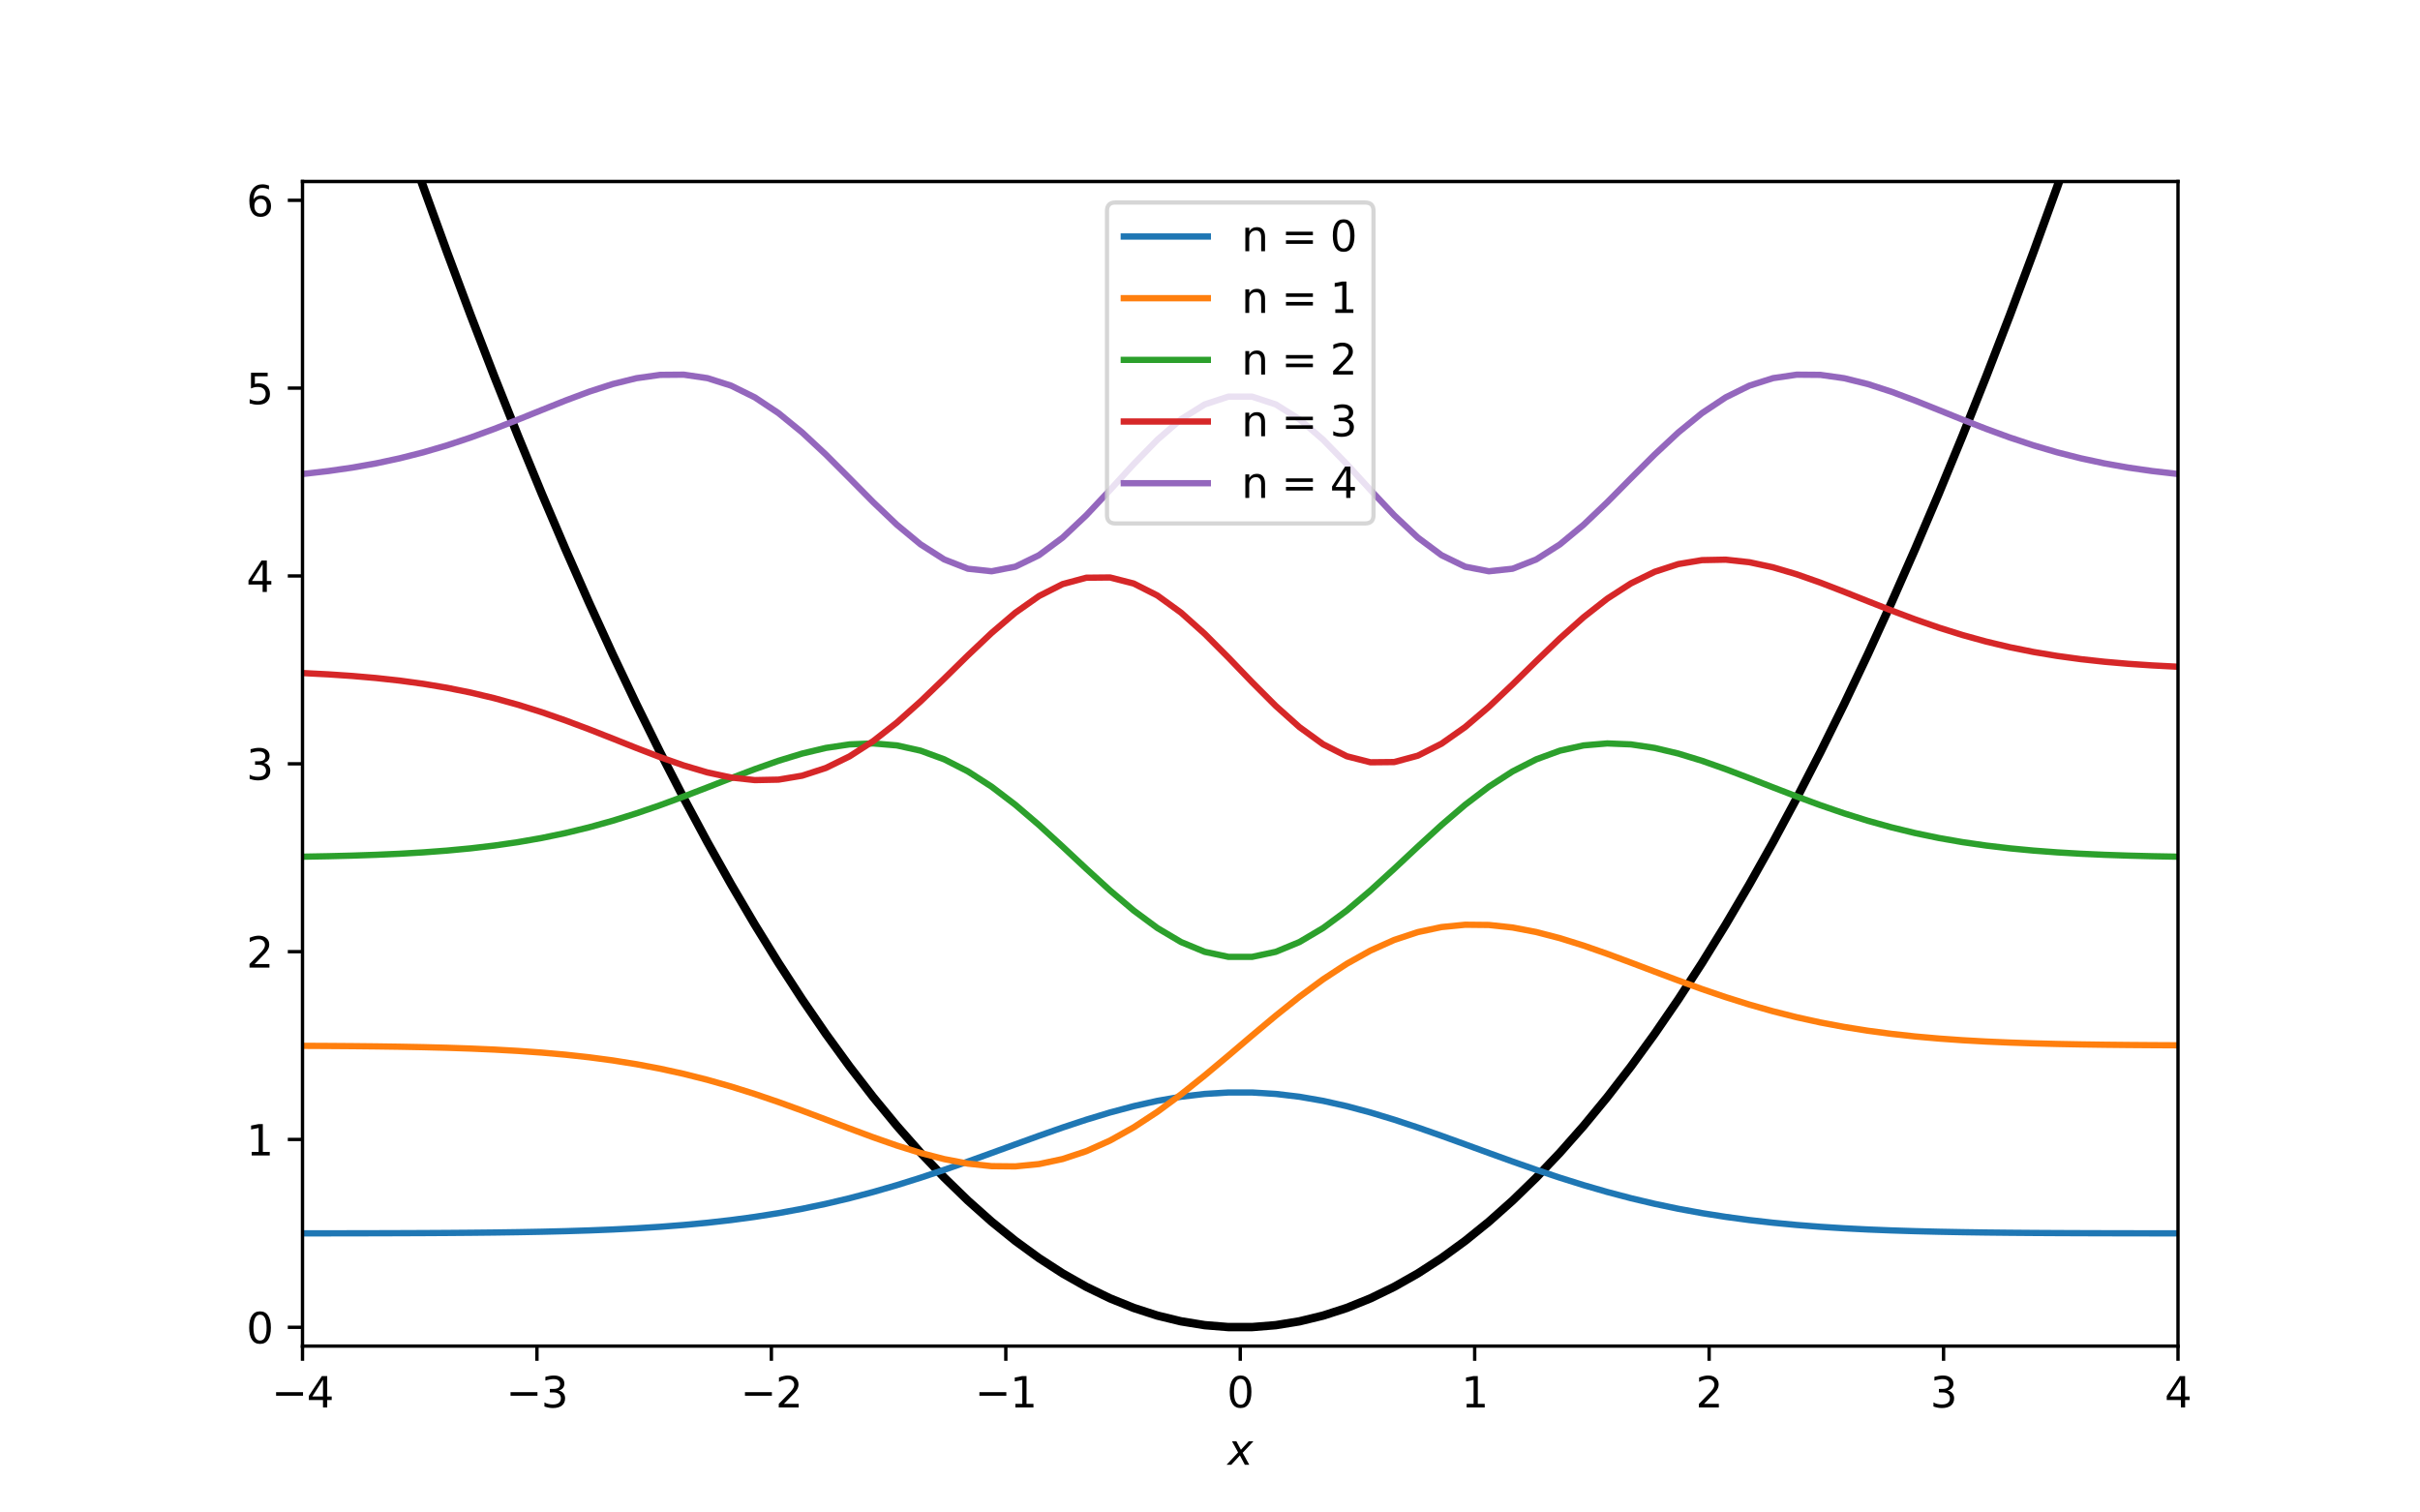 <?xml version="1.0" encoding="utf-8" standalone="no"?>
<!DOCTYPE svg PUBLIC "-//W3C//DTD SVG 1.1//EN"
  "http://www.w3.org/Graphics/SVG/1.1/DTD/svg11.dtd">
<svg height="360pt" version="1.1" viewBox="0 0 576 360" width="576pt" xmlns="http://www.w3.org/2000/svg" xmlns:xlink="http://www.w3.org/1999/xlink">
 <defs>
  <style type="text/css">*{stroke-linecap:butt;stroke-linejoin:round;}</style>
 </defs>
 <g id="figure_1">
  <g id="patch_1">
   <path d="M 0 360 
L 576 360 
L 576 0 
L 0 0 
z
" style="fill:#ffffff;"/>
  </g>
  <g id="axes_1">
   <g id="patch_2">
    <path d="M 72 320.4 
L 518.4 320.4 
L 518.4 43.2 
L 72 43.2 
z
" style="fill:#ffffff;"/>
   </g>
   <g id="matplotlib.axis_1">
    <g id="xtick_1">
     <g id="line2d_1">
      <defs>
       <path d="M 0 0 
L 0 3.5 
" id="m080579710c" style="stroke:#000000;stroke-width:0.8;"/>
      </defs>
      <g>
       <use style="stroke:#000000;stroke-width:0.8;" x="72" xlink:href="#m080579710c" y="320.4"/>
      </g>
     </g>
     <g id="text_1">
      <!-- −4 -->
      <g transform="translate(64.629 334.998)scale(0.1 -0.1)">
       <defs>
        <path d="M 678 2272 
L 4684 2272 
L 4684 1741 
L 678 1741 
L 678 2272 
z
" id="DejaVuSans-2212" transform="scale(0.016)"/>
        <path d="M 2419 4116 
L 825 1625 
L 2419 1625 
L 2419 4116 
z
M 2253 4666 
L 3047 4666 
L 3047 1625 
L 3713 1625 
L 3713 1100 
L 3047 1100 
L 3047 0 
L 2419 0 
L 2419 1100 
L 313 1100 
L 313 1709 
L 2253 4666 
z
" id="DejaVuSans-34" transform="scale(0.016)"/>
       </defs>
       <use xlink:href="#DejaVuSans-2212"/>
       <use x="83.789" xlink:href="#DejaVuSans-34"/>
      </g>
     </g>
    </g>
    <g id="xtick_2">
     <g id="line2d_2">
      <g>
       <use style="stroke:#000000;stroke-width:0.8;" x="127.8" xlink:href="#m080579710c" y="320.4"/>
      </g>
     </g>
     <g id="text_2">
      <!-- −3 -->
      <g transform="translate(120.429 334.998)scale(0.1 -0.1)">
       <defs>
        <path d="M 2597 2516 
Q 3050 2419 3304 2112 
Q 3559 1806 3559 1356 
Q 3559 666 3084 287 
Q 2609 -91 1734 -91 
Q 1441 -91 1130 -33 
Q 819 25 488 141 
L 488 750 
Q 750 597 1062 519 
Q 1375 441 1716 441 
Q 2309 441 2620 675 
Q 2931 909 2931 1356 
Q 2931 1769 2642 2001 
Q 2353 2234 1838 2234 
L 1294 2234 
L 1294 2753 
L 1863 2753 
Q 2328 2753 2575 2939 
Q 2822 3125 2822 3475 
Q 2822 3834 2567 4026 
Q 2313 4219 1838 4219 
Q 1578 4219 1281 4162 
Q 984 4106 628 3988 
L 628 4550 
Q 988 4650 1302 4700 
Q 1616 4750 1894 4750 
Q 2613 4750 3031 4423 
Q 3450 4097 3450 3541 
Q 3450 3153 3228 2886 
Q 3006 2619 2597 2516 
z
" id="DejaVuSans-33" transform="scale(0.016)"/>
       </defs>
       <use xlink:href="#DejaVuSans-2212"/>
       <use x="83.789" xlink:href="#DejaVuSans-33"/>
      </g>
     </g>
    </g>
    <g id="xtick_3">
     <g id="line2d_3">
      <g>
       <use style="stroke:#000000;stroke-width:0.8;" x="183.6" xlink:href="#m080579710c" y="320.4"/>
      </g>
     </g>
     <g id="text_3">
      <!-- −2 -->
      <g transform="translate(176.229 334.998)scale(0.1 -0.1)">
       <defs>
        <path d="M 1228 531 
L 3431 531 
L 3431 0 
L 469 0 
L 469 531 
Q 828 903 1448 1529 
Q 2069 2156 2228 2338 
Q 2531 2678 2651 2914 
Q 2772 3150 2772 3378 
Q 2772 3750 2511 3984 
Q 2250 4219 1831 4219 
Q 1534 4219 1204 4116 
Q 875 4013 500 3803 
L 500 4441 
Q 881 4594 1212 4672 
Q 1544 4750 1819 4750 
Q 2544 4750 2975 4387 
Q 3406 4025 3406 3419 
Q 3406 3131 3298 2873 
Q 3191 2616 2906 2266 
Q 2828 2175 2409 1742 
Q 1991 1309 1228 531 
z
" id="DejaVuSans-32" transform="scale(0.016)"/>
       </defs>
       <use xlink:href="#DejaVuSans-2212"/>
       <use x="83.789" xlink:href="#DejaVuSans-32"/>
      </g>
     </g>
    </g>
    <g id="xtick_4">
     <g id="line2d_4">
      <g>
       <use style="stroke:#000000;stroke-width:0.8;" x="239.4" xlink:href="#m080579710c" y="320.4"/>
      </g>
     </g>
     <g id="text_4">
      <!-- −1 -->
      <g transform="translate(232.029 334.998)scale(0.1 -0.1)">
       <defs>
        <path d="M 794 531 
L 1825 531 
L 1825 4091 
L 703 3866 
L 703 4441 
L 1819 4666 
L 2450 4666 
L 2450 531 
L 3481 531 
L 3481 0 
L 794 0 
L 794 531 
z
" id="DejaVuSans-31" transform="scale(0.016)"/>
       </defs>
       <use xlink:href="#DejaVuSans-2212"/>
       <use x="83.789" xlink:href="#DejaVuSans-31"/>
      </g>
     </g>
    </g>
    <g id="xtick_5">
     <g id="line2d_5">
      <g>
       <use style="stroke:#000000;stroke-width:0.8;" x="295.2" xlink:href="#m080579710c" y="320.4"/>
      </g>
     </g>
     <g id="text_5">
      <!-- 0 -->
      <g transform="translate(292.019 334.998)scale(0.1 -0.1)">
       <defs>
        <path d="M 2034 4250 
Q 1547 4250 1301 3770 
Q 1056 3291 1056 2328 
Q 1056 1369 1301 889 
Q 1547 409 2034 409 
Q 2525 409 2770 889 
Q 3016 1369 3016 2328 
Q 3016 3291 2770 3770 
Q 2525 4250 2034 4250 
z
M 2034 4750 
Q 2819 4750 3233 4129 
Q 3647 3509 3647 2328 
Q 3647 1150 3233 529 
Q 2819 -91 2034 -91 
Q 1250 -91 836 529 
Q 422 1150 422 2328 
Q 422 3509 836 4129 
Q 1250 4750 2034 4750 
z
" id="DejaVuSans-30" transform="scale(0.016)"/>
       </defs>
       <use xlink:href="#DejaVuSans-30"/>
      </g>
     </g>
    </g>
    <g id="xtick_6">
     <g id="line2d_6">
      <g>
       <use style="stroke:#000000;stroke-width:0.8;" x="351" xlink:href="#m080579710c" y="320.4"/>
      </g>
     </g>
     <g id="text_6">
      <!-- 1 -->
      <g transform="translate(347.819 334.998)scale(0.1 -0.1)">
       <use xlink:href="#DejaVuSans-31"/>
      </g>
     </g>
    </g>
    <g id="xtick_7">
     <g id="line2d_7">
      <g>
       <use style="stroke:#000000;stroke-width:0.8;" x="406.8" xlink:href="#m080579710c" y="320.4"/>
      </g>
     </g>
     <g id="text_7">
      <!-- 2 -->
      <g transform="translate(403.619 334.998)scale(0.1 -0.1)">
       <use xlink:href="#DejaVuSans-32"/>
      </g>
     </g>
    </g>
    <g id="xtick_8">
     <g id="line2d_8">
      <g>
       <use style="stroke:#000000;stroke-width:0.8;" x="462.6" xlink:href="#m080579710c" y="320.4"/>
      </g>
     </g>
     <g id="text_8">
      <!-- 3 -->
      <g transform="translate(459.419 334.998)scale(0.1 -0.1)">
       <use xlink:href="#DejaVuSans-33"/>
      </g>
     </g>
    </g>
    <g id="xtick_9">
     <g id="line2d_9">
      <g>
       <use style="stroke:#000000;stroke-width:0.8;" x="518.4" xlink:href="#m080579710c" y="320.4"/>
      </g>
     </g>
     <g id="text_9">
      <!-- 4 -->
      <g transform="translate(515.219 334.998)scale(0.1 -0.1)">
       <use xlink:href="#DejaVuSans-34"/>
      </g>
     </g>
    </g>
    <g id="text_10">
     <!-- $x$ -->
     <g transform="translate(292.2 348.677)scale(0.1 -0.1)">
      <defs>
       <path d="M 3841 3500 
L 2234 1784 
L 3219 0 
L 2559 0 
L 1819 1388 
L 531 0 
L -166 0 
L 1556 1844 
L 641 3500 
L 1300 3500 
L 1972 2234 
L 3144 3500 
L 3841 3500 
z
" id="DejaVuSans-Oblique-78" transform="scale(0.016)"/>
      </defs>
      <use transform="translate(0 0.312)" xlink:href="#DejaVuSans-Oblique-78"/>
     </g>
    </g>
   </g>
   <g id="matplotlib.axis_2">
    <g id="ytick_1">
     <g id="line2d_10">
      <defs>
       <path d="M 0 0 
L -3.5 0 
" id="me6b4361aee" style="stroke:#000000;stroke-width:0.8;"/>
      </defs>
      <g>
       <use style="stroke:#000000;stroke-width:0.8;" x="72" xlink:href="#me6b4361aee" y="315.929"/>
      </g>
     </g>
     <g id="text_11">
      <!-- 0 -->
      <g transform="translate(58.638 319.728)scale(0.1 -0.1)">
       <use xlink:href="#DejaVuSans-30"/>
      </g>
     </g>
    </g>
    <g id="ytick_2">
     <g id="line2d_11">
      <g>
       <use style="stroke:#000000;stroke-width:0.8;" x="72" xlink:href="#me6b4361aee" y="271.219"/>
      </g>
     </g>
     <g id="text_12">
      <!-- 1 -->
      <g transform="translate(58.638 275.019)scale(0.1 -0.1)">
       <use xlink:href="#DejaVuSans-31"/>
      </g>
     </g>
    </g>
    <g id="ytick_3">
     <g id="line2d_12">
      <g>
       <use style="stroke:#000000;stroke-width:0.8;" x="72" xlink:href="#me6b4361aee" y="226.51"/>
      </g>
     </g>
     <g id="text_13">
      <!-- 2 -->
      <g transform="translate(58.638 230.309)scale(0.1 -0.1)">
       <use xlink:href="#DejaVuSans-32"/>
      </g>
     </g>
    </g>
    <g id="ytick_4">
     <g id="line2d_13">
      <g>
       <use style="stroke:#000000;stroke-width:0.8;" x="72" xlink:href="#me6b4361aee" y="181.8"/>
      </g>
     </g>
     <g id="text_14">
      <!-- 3 -->
      <g transform="translate(58.638 185.599)scale(0.1 -0.1)">
       <use xlink:href="#DejaVuSans-33"/>
      </g>
     </g>
    </g>
    <g id="ytick_5">
     <g id="line2d_14">
      <g>
       <use style="stroke:#000000;stroke-width:0.8;" x="72" xlink:href="#me6b4361aee" y="137.09"/>
      </g>
     </g>
     <g id="text_15">
      <!-- 4 -->
      <g transform="translate(58.638 140.89)scale(0.1 -0.1)">
       <use xlink:href="#DejaVuSans-34"/>
      </g>
     </g>
    </g>
    <g id="ytick_6">
     <g id="line2d_15">
      <g>
       <use style="stroke:#000000;stroke-width:0.8;" x="72" xlink:href="#me6b4361aee" y="92.381"/>
      </g>
     </g>
     <g id="text_16">
      <!-- 5 -->
      <g transform="translate(58.638 96.18)scale(0.1 -0.1)">
       <defs>
        <path d="M 691 4666 
L 3169 4666 
L 3169 4134 
L 1269 4134 
L 1269 2991 
Q 1406 3038 1543 3061 
Q 1681 3084 1819 3084 
Q 2600 3084 3056 2656 
Q 3513 2228 3513 1497 
Q 3513 744 3044 326 
Q 2575 -91 1722 -91 
Q 1428 -91 1123 -41 
Q 819 9 494 109 
L 494 744 
Q 775 591 1075 516 
Q 1375 441 1709 441 
Q 2250 441 2565 725 
Q 2881 1009 2881 1497 
Q 2881 1984 2565 2268 
Q 2250 2553 1709 2553 
Q 1456 2553 1204 2497 
Q 953 2441 691 2322 
L 691 4666 
z
" id="DejaVuSans-35" transform="scale(0.016)"/>
       </defs>
       <use xlink:href="#DejaVuSans-35"/>
      </g>
     </g>
    </g>
    <g id="ytick_7">
     <g id="line2d_16">
      <g>
       <use style="stroke:#000000;stroke-width:0.8;" x="72" xlink:href="#me6b4361aee" y="47.671"/>
      </g>
     </g>
     <g id="text_17">
      <!-- 6 -->
      <g transform="translate(58.638 51.47)scale(0.1 -0.1)">
       <defs>
        <path d="M 2113 2584 
Q 1688 2584 1439 2293 
Q 1191 2003 1191 1497 
Q 1191 994 1439 701 
Q 1688 409 2113 409 
Q 2538 409 2786 701 
Q 3034 994 3034 1497 
Q 3034 2003 2786 2293 
Q 2538 2584 2113 2584 
z
M 3366 4563 
L 3366 3988 
Q 3128 4100 2886 4159 
Q 2644 4219 2406 4219 
Q 1781 4219 1451 3797 
Q 1122 3375 1075 2522 
Q 1259 2794 1537 2939 
Q 1816 3084 2150 3084 
Q 2853 3084 3261 2657 
Q 3669 2231 3669 1497 
Q 3669 778 3244 343 
Q 2819 -91 2113 -91 
Q 1303 -91 875 529 
Q 447 1150 447 2328 
Q 447 3434 972 4092 
Q 1497 4750 2381 4750 
Q 2619 4750 2861 4703 
Q 3103 4656 3366 4563 
z
" id="DejaVuSans-36" transform="scale(0.016)"/>
       </defs>
       <use xlink:href="#DejaVuSans-36"/>
      </g>
     </g>
    </g>
   </g>
   <g id="line2d_17">
    <path clip-path="url(#p76b2437ff1)" d="M 85.112 -1 
L 89.473 12.06 
L 95.109 28.482 
L 100.745 44.448 
L 106.382 59.958 
L 112.018 75.012 
L 117.655 89.609 
L 123.291 103.751 
L 128.927 117.436 
L 134.564 130.665 
L 140.2 143.438 
L 145.836 155.755 
L 151.473 167.615 
L 157.109 179.02 
L 162.745 189.968 
L 168.382 200.46 
L 174.018 210.496 
L 179.655 220.075 
L 185.291 229.199 
L 190.927 237.866 
L 196.564 246.077 
L 202.2 253.832 
L 207.836 261.131 
L 213.473 267.974 
L 219.109 274.36 
L 224.745 280.29 
L 230.382 285.764 
L 236.018 290.782 
L 241.655 295.344 
L 247.291 299.45 
L 252.927 303.099 
L 258.564 306.292 
L 264.2 309.029 
L 269.836 311.31 
L 275.473 313.135 
L 281.109 314.503 
L 286.745 315.416 
L 292.382 315.872 
L 298.018 315.872 
L 303.655 315.416 
L 309.291 314.503 
L 314.927 313.135 
L 320.564 311.31 
L 326.2 309.029 
L 331.836 306.292 
L 337.473 303.099 
L 343.109 299.45 
L 348.745 295.344 
L 354.382 290.782 
L 360.018 285.764 
L 365.655 280.29 
L 371.291 274.36 
L 376.927 267.974 
L 382.564 261.131 
L 388.2 253.832 
L 393.836 246.077 
L 399.473 237.866 
L 405.109 229.199 
L 410.745 220.075 
L 416.382 210.496 
L 422.018 200.46 
L 427.655 189.968 
L 433.291 179.02 
L 438.927 167.615 
L 444.564 155.755 
L 450.2 143.438 
L 455.836 130.665 
L 461.473 117.436 
L 467.109 103.751 
L 472.745 89.609 
L 478.382 75.012 
L 484.018 59.958 
L 489.655 44.448 
L 495.291 28.482 
L 500.927 12.06 
L 505.288 -1 
" style="fill:none;stroke:#000000;stroke-linecap:square;stroke-width:2;"/>
   </g>
   <g id="line2d_18">
    <path clip-path="url(#p76b2437ff1)" d="M 16.2 293.574 
L 21.836 293.574 
L 27.473 293.574 
L 33.109 293.574 
L 38.745 293.573 
L 44.382 293.573 
L 50.018 293.572 
L 55.655 293.571 
L 61.291 293.569 
L 66.927 293.566 
L 72.564 293.562 
L 78.2 293.557 
L 83.836 293.548 
L 89.473 293.537 
L 95.109 293.52 
L 100.745 293.497 
L 106.382 293.465 
L 112.018 293.421 
L 117.655 293.362 
L 123.291 293.282 
L 128.927 293.178 
L 134.564 293.041 
L 140.2 292.865 
L 145.836 292.64 
L 151.473 292.357 
L 157.109 292.003 
L 162.745 291.567 
L 168.382 291.036 
L 174.018 290.398 
L 179.655 289.638 
L 185.291 288.748 
L 190.927 287.715 
L 196.564 286.534 
L 202.2 285.2 
L 207.836 283.715 
L 213.473 282.085 
L 219.109 280.321 
L 224.745 278.441 
L 230.382 276.47 
L 236.018 274.438 
L 241.655 272.383 
L 247.291 270.345 
L 252.927 268.369 
L 258.564 266.503 
L 264.2 264.794 
L 269.836 263.288 
L 275.473 262.026 
L 281.109 261.045 
L 286.745 260.375 
L 292.382 260.034 
L 298.018 260.034 
L 303.655 260.375 
L 309.291 261.045 
L 314.927 262.026 
L 320.564 263.288 
L 326.2 264.794 
L 331.836 266.503 
L 337.473 268.369 
L 343.109 270.345 
L 348.745 272.383 
L 354.382 274.438 
L 360.018 276.47 
L 365.655 278.441 
L 371.291 280.321 
L 376.927 282.085 
L 382.564 283.715 
L 388.2 285.2 
L 393.836 286.534 
L 399.473 287.715 
L 405.109 288.748 
L 410.745 289.638 
L 416.382 290.398 
L 422.018 291.036 
L 427.655 291.567 
L 433.291 292.003 
L 438.927 292.357 
L 444.564 292.64 
L 450.2 292.865 
L 455.836 293.041 
L 461.473 293.178 
L 467.109 293.282 
L 472.745 293.362 
L 478.382 293.421 
L 484.018 293.465 
L 489.655 293.497 
L 495.291 293.52 
L 500.927 293.537 
L 506.564 293.548 
L 512.2 293.557 
L 517.836 293.562 
L 523.473 293.566 
L 529.109 293.569 
L 534.745 293.571 
L 540.382 293.572 
L 546.018 293.573 
L 551.655 293.573 
L 557.291 293.574 
L 562.927 293.574 
L 568.564 293.574 
L 574.2 293.574 
" style="fill:none;stroke:#1f77b4;stroke-linecap:square;stroke-width:1.5;"/>
   </g>
   <g id="line2d_19">
    <path clip-path="url(#p76b2437ff1)" d="M 16.2 248.865 
L 21.836 248.866 
L 27.473 248.867 
L 33.109 248.868 
L 38.745 248.87 
L 44.382 248.873 
L 50.018 248.878 
L 55.655 248.885 
L 61.291 248.895 
L 66.927 248.91 
L 72.564 248.931 
L 78.2 248.961 
L 83.836 249.002 
L 89.473 249.06 
L 95.109 249.139 
L 100.745 249.246 
L 106.382 249.389 
L 112.018 249.577 
L 117.655 249.822 
L 123.291 250.136 
L 128.927 250.535 
L 134.564 251.033 
L 140.2 251.649 
L 145.836 252.399 
L 151.473 253.299 
L 157.109 254.363 
L 162.745 255.602 
L 168.382 257.022 
L 174.018 258.621 
L 179.655 260.39 
L 185.291 262.31 
L 190.927 264.349 
L 196.564 266.465 
L 202.2 268.602 
L 207.836 270.694 
L 213.473 272.662 
L 219.109 274.423 
L 224.745 275.887 
L 230.382 276.963 
L 236.018 277.567 
L 241.655 277.623 
L 247.291 277.07 
L 252.927 275.869 
L 258.564 274.001 
L 264.2 271.476 
L 269.836 268.333 
L 275.473 264.638 
L 281.109 260.481 
L 286.745 255.978 
L 292.382 251.26 
L 298.018 246.469 
L 303.655 241.751 
L 309.291 237.248 
L 314.927 233.091 
L 320.564 229.396 
L 326.2 226.253 
L 331.836 223.728 
L 337.473 221.86 
L 343.109 220.659 
L 348.745 220.106 
L 354.382 220.162 
L 360.018 220.766 
L 365.655 221.842 
L 371.291 223.306 
L 376.927 225.067 
L 382.564 227.035 
L 388.2 229.127 
L 393.836 231.264 
L 399.473 233.38 
L 405.109 235.42 
L 410.745 237.339 
L 416.382 239.108 
L 422.018 240.707 
L 427.655 242.127 
L 433.291 243.366 
L 438.927 244.43 
L 444.564 245.33 
L 450.2 246.08 
L 455.836 246.696 
L 461.473 247.194 
L 467.109 247.593 
L 472.745 247.908 
L 478.382 248.152 
L 484.018 248.34 
L 489.655 248.483 
L 495.291 248.59 
L 500.927 248.669 
L 506.564 248.727 
L 512.2 248.768 
L 517.836 248.798 
L 523.473 248.819 
L 529.109 248.834 
L 534.745 248.844 
L 540.382 248.851 
L 546.018 248.856 
L 551.655 248.859 
L 557.291 248.861 
L 562.927 248.862 
L 568.564 248.863 
L 574.2 248.864 
" style="fill:none;stroke:#ff7f0e;stroke-linecap:square;stroke-width:1.5;"/>
   </g>
   <g id="line2d_20">
    <path clip-path="url(#p76b2437ff1)" d="M 16.2 204.151 
L 21.836 204.148 
L 27.473 204.144 
L 33.109 204.138 
L 38.745 204.129 
L 44.382 204.116 
L 50.018 204.097 
L 55.655 204.07 
L 61.291 204.031 
L 66.927 203.976 
L 72.564 203.899 
L 78.2 203.794 
L 83.836 203.651 
L 89.473 203.46 
L 95.109 203.208 
L 100.745 202.879 
L 106.382 202.458 
L 112.018 201.925 
L 117.655 201.26 
L 123.291 200.444 
L 128.927 199.459 
L 134.564 198.288 
L 140.2 196.92 
L 145.836 195.353 
L 151.473 193.593 
L 157.109 191.658 
L 162.745 189.58 
L 168.382 187.41 
L 174.018 185.213 
L 179.655 183.072 
L 185.291 181.085 
L 190.927 179.363 
L 196.564 178.022 
L 202.2 177.18 
L 207.836 176.949 
L 213.473 177.423 
L 219.109 178.673 
L 224.745 180.737 
L 230.382 183.61 
L 236.018 187.244 
L 241.655 191.543 
L 247.291 196.363 
L 252.927 201.52 
L 258.564 206.793 
L 264.2 211.943 
L 269.836 216.721 
L 275.473 220.886 
L 281.109 224.223 
L 286.745 226.552 
L 292.382 227.75 
L 298.018 227.75 
L 303.655 226.552 
L 309.291 224.223 
L 314.927 220.886 
L 320.564 216.721 
L 326.2 211.943 
L 331.836 206.793 
L 337.473 201.52 
L 343.109 196.363 
L 348.745 191.543 
L 354.382 187.244 
L 360.018 183.61 
L 365.655 180.737 
L 371.291 178.673 
L 376.927 177.423 
L 382.564 176.949 
L 388.2 177.18 
L 393.836 178.022 
L 399.473 179.363 
L 405.109 181.085 
L 410.745 183.072 
L 416.382 185.213 
L 422.018 187.41 
L 427.655 189.58 
L 433.291 191.658 
L 438.927 193.593 
L 444.564 195.353 
L 450.2 196.92 
L 455.836 198.288 
L 461.473 199.459 
L 467.109 200.444 
L 472.745 201.26 
L 478.382 201.925 
L 484.018 202.458 
L 489.655 202.879 
L 495.291 203.208 
L 500.927 203.46 
L 506.564 203.651 
L 512.2 203.794 
L 517.836 203.899 
L 523.473 203.976 
L 529.109 204.031 
L 534.745 204.07 
L 540.382 204.097 
L 546.018 204.116 
L 551.655 204.129 
L 557.291 204.138 
L 562.927 204.144 
L 568.564 204.148 
L 574.2 204.151 
" style="fill:none;stroke:#2ca02c;stroke-linecap:square;stroke-width:1.5;"/>
   </g>
   <g id="line2d_21">
    <path clip-path="url(#p76b2437ff1)" d="M 16.2 159.462 
L 21.836 159.471 
L 27.473 159.485 
L 33.109 159.506 
L 38.745 159.536 
L 44.382 159.579 
L 50.018 159.64 
L 55.655 159.726 
L 61.291 159.844 
L 66.927 160.006 
L 72.564 160.224 
L 78.2 160.513 
L 83.836 160.891 
L 89.473 161.378 
L 95.109 161.994 
L 100.745 162.763 
L 106.382 163.705 
L 112.018 164.841 
L 117.655 166.184 
L 123.291 167.741 
L 128.927 169.507 
L 134.564 171.465 
L 140.2 173.58 
L 145.836 175.795 
L 151.473 178.037 
L 157.109 180.207 
L 162.745 182.191 
L 168.382 183.858 
L 174.018 185.067 
L 179.655 185.68 
L 185.291 185.569 
L 190.927 184.63 
L 196.564 182.793 
L 202.2 180.037 
L 207.836 176.4 
L 213.473 171.982 
L 219.109 166.948 
L 224.745 161.524 
L 230.382 155.989 
L 236.018 150.654 
L 241.655 145.846 
L 247.291 141.877 
L 252.927 139.026 
L 258.564 137.507 
L 264.2 137.45 
L 269.836 138.885 
L 275.473 141.737 
L 281.109 145.822 
L 286.745 150.866 
L 292.382 156.516 
L 298.018 162.374 
L 303.655 168.024 
L 309.291 173.068 
L 314.927 177.154 
L 320.564 180.005 
L 326.2 181.441 
L 331.836 181.383 
L 337.473 179.864 
L 343.109 177.013 
L 348.745 173.045 
L 354.382 168.236 
L 360.018 162.901 
L 365.655 157.366 
L 371.291 151.943 
L 376.927 146.909 
L 382.564 142.49 
L 388.2 138.853 
L 393.836 136.098 
L 399.473 134.261 
L 405.109 133.321 
L 410.745 133.21 
L 416.382 133.824 
L 422.018 135.033 
L 427.655 136.699 
L 433.291 138.683 
L 438.927 140.853 
L 444.564 143.095 
L 450.2 145.311 
L 455.836 147.425 
L 461.473 149.383 
L 467.109 151.15 
L 472.745 152.706 
L 478.382 154.049 
L 484.018 155.185 
L 489.655 156.128 
L 495.291 156.896 
L 500.927 157.513 
L 506.564 157.999 
L 512.2 158.377 
L 517.836 158.666 
L 523.473 158.884 
L 529.109 159.046 
L 534.745 159.165 
L 540.382 159.25 
L 546.018 159.312 
L 551.655 159.355 
L 557.291 159.385 
L 562.927 159.405 
L 568.564 159.419 
L 574.2 159.428 
" style="fill:none;stroke:#d62728;stroke-linecap:square;stroke-width:1.5;"/>
   </g>
   <g id="line2d_22">
    <path clip-path="url(#p76b2437ff1)" d="M 16.2 114.679 
L 21.836 114.65 
L 27.473 114.609 
L 33.109 114.548 
L 38.745 114.463 
L 44.382 114.344 
L 50.018 114.18 
L 55.655 113.957 
L 61.291 113.659 
L 66.927 113.267 
L 72.564 112.759 
L 78.2 112.111 
L 83.836 111.299 
L 89.473 110.3 
L 95.109 109.093 
L 100.745 107.665 
L 106.382 106.012 
L 112.018 104.142 
L 117.655 102.081 
L 123.291 99.877 
L 128.927 97.601 
L 134.564 95.348 
L 140.2 93.238 
L 145.836 91.411 
L 151.473 90.021 
L 157.109 89.226 
L 162.745 89.178 
L 168.382 90.005 
L 174.018 91.794 
L 179.655 94.58 
L 185.291 98.329 
L 190.927 102.928 
L 196.564 108.185 
L 202.2 113.828 
L 207.836 119.526 
L 213.473 124.902 
L 219.109 129.569 
L 224.745 133.16 
L 230.382 135.367 
L 236.018 135.974 
L 241.655 134.885 
L 247.291 132.149 
L 252.927 127.956 
L 258.564 122.635 
L 264.2 116.631 
L 269.836 110.461 
L 275.473 104.672 
L 281.109 99.789 
L 286.745 96.258 
L 292.382 94.406 
L 298.018 94.406 
L 303.655 96.258 
L 309.291 99.789 
L 314.927 104.672 
L 320.564 110.461 
L 326.2 116.631 
L 331.836 122.635 
L 337.473 127.956 
L 343.109 132.149 
L 348.745 134.885 
L 354.382 135.974 
L 360.018 135.367 
L 365.655 133.16 
L 371.291 129.569 
L 376.927 124.902 
L 382.564 119.526 
L 388.2 113.828 
L 393.836 108.185 
L 399.473 102.928 
L 405.109 98.329 
L 410.745 94.58 
L 416.382 91.794 
L 422.018 90.005 
L 427.655 89.178 
L 433.291 89.226 
L 438.927 90.021 
L 444.564 91.411 
L 450.2 93.238 
L 455.836 95.348 
L 461.473 97.601 
L 467.109 99.877 
L 472.745 102.081 
L 478.382 104.142 
L 484.018 106.012 
L 489.655 107.665 
L 495.291 109.093 
L 500.927 110.3 
L 506.564 111.299 
L 512.2 112.111 
L 517.836 112.759 
L 523.473 113.267 
L 529.109 113.659 
L 534.745 113.957 
L 540.382 114.18 
L 546.018 114.344 
L 551.655 114.463 
L 557.291 114.548 
L 562.927 114.609 
L 568.564 114.65 
L 574.2 114.679 
" style="fill:none;stroke:#9467bd;stroke-linecap:square;stroke-width:1.5;"/>
   </g>
   <g id="patch_3">
    <path d="M 72 320.4 
L 72 43.2 
" style="fill:none;stroke:#000000;stroke-linecap:square;stroke-linejoin:miter;stroke-width:0.8;"/>
   </g>
   <g id="patch_4">
    <path d="M 518.4 320.4 
L 518.4 43.2 
" style="fill:none;stroke:#000000;stroke-linecap:square;stroke-linejoin:miter;stroke-width:0.8;"/>
   </g>
   <g id="patch_5">
    <path d="M 72 320.4 
L 518.4 320.4 
" style="fill:none;stroke:#000000;stroke-linecap:square;stroke-linejoin:miter;stroke-width:0.8;"/>
   </g>
   <g id="patch_6">
    <path d="M 72 43.2 
L 518.4 43.2 
" style="fill:none;stroke:#000000;stroke-linecap:square;stroke-linejoin:miter;stroke-width:0.8;"/>
   </g>
   <g id="legend_1">
    <g id="patch_7">
     <path d="M 265.482 124.591 
L 324.918 124.591 
Q 326.918 124.591 326.918 122.591 
L 326.918 50.2 
Q 326.918 48.2 324.918 48.2 
L 265.482 48.2 
Q 263.482 48.2 263.482 50.2 
L 263.482 122.591 
Q 263.482 124.591 265.482 124.591 
z
" style="fill:#ffffff;opacity:0.8;stroke:#cccccc;stroke-linejoin:miter;"/>
    </g>
    <g id="line2d_23">
     <path d="M 267.482 56.298 
L 287.482 56.298 
" style="fill:none;stroke:#1f77b4;stroke-linecap:square;stroke-width:1.5;"/>
    </g>
    <g id="line2d_24"/>
    <g id="text_18">
     <!-- n = 0 -->
     <g transform="translate(295.482 59.798)scale(0.1 -0.1)">
      <defs>
       <path d="M 3513 2113 
L 3513 0 
L 2938 0 
L 2938 2094 
Q 2938 2591 2744 2837 
Q 2550 3084 2163 3084 
Q 1697 3084 1428 2787 
Q 1159 2491 1159 1978 
L 1159 0 
L 581 0 
L 581 3500 
L 1159 3500 
L 1159 2956 
Q 1366 3272 1645 3428 
Q 1925 3584 2291 3584 
Q 2894 3584 3203 3211 
Q 3513 2838 3513 2113 
z
" id="DejaVuSans-6e" transform="scale(0.016)"/>
       <path id="DejaVuSans-20" transform="scale(0.016)"/>
       <path d="M 678 2906 
L 4684 2906 
L 4684 2381 
L 678 2381 
L 678 2906 
z
M 678 1631 
L 4684 1631 
L 4684 1100 
L 678 1100 
L 678 1631 
z
" id="DejaVuSans-3d" transform="scale(0.016)"/>
      </defs>
      <use xlink:href="#DejaVuSans-6e"/>
      <use x="63.379" xlink:href="#DejaVuSans-20"/>
      <use x="95.166" xlink:href="#DejaVuSans-3d"/>
      <use x="178.955" xlink:href="#DejaVuSans-20"/>
      <use x="210.742" xlink:href="#DejaVuSans-30"/>
     </g>
    </g>
    <g id="line2d_25">
     <path d="M 267.482 70.977 
L 287.482 70.977 
" style="fill:none;stroke:#ff7f0e;stroke-linecap:square;stroke-width:1.5;"/>
    </g>
    <g id="line2d_26"/>
    <g id="text_19">
     <!-- n = 1 -->
     <g transform="translate(295.482 74.477)scale(0.1 -0.1)">
      <use xlink:href="#DejaVuSans-6e"/>
      <use x="63.379" xlink:href="#DejaVuSans-20"/>
      <use x="95.166" xlink:href="#DejaVuSans-3d"/>
      <use x="178.955" xlink:href="#DejaVuSans-20"/>
      <use x="210.742" xlink:href="#DejaVuSans-31"/>
     </g>
    </g>
    <g id="line2d_27">
     <path d="M 267.482 85.655 
L 287.482 85.655 
" style="fill:none;stroke:#2ca02c;stroke-linecap:square;stroke-width:1.5;"/>
    </g>
    <g id="line2d_28"/>
    <g id="text_20">
     <!-- n = 2 -->
     <g transform="translate(295.482 89.155)scale(0.1 -0.1)">
      <use xlink:href="#DejaVuSans-6e"/>
      <use x="63.379" xlink:href="#DejaVuSans-20"/>
      <use x="95.166" xlink:href="#DejaVuSans-3d"/>
      <use x="178.955" xlink:href="#DejaVuSans-20"/>
      <use x="210.742" xlink:href="#DejaVuSans-32"/>
     </g>
    </g>
    <g id="line2d_29">
     <path d="M 267.482 100.333 
L 287.482 100.333 
" style="fill:none;stroke:#d62728;stroke-linecap:square;stroke-width:1.5;"/>
    </g>
    <g id="line2d_30"/>
    <g id="text_21">
     <!-- n = 3 -->
     <g transform="translate(295.482 103.833)scale(0.1 -0.1)">
      <use xlink:href="#DejaVuSans-6e"/>
      <use x="63.379" xlink:href="#DejaVuSans-20"/>
      <use x="95.166" xlink:href="#DejaVuSans-3d"/>
      <use x="178.955" xlink:href="#DejaVuSans-20"/>
      <use x="210.742" xlink:href="#DejaVuSans-33"/>
     </g>
    </g>
    <g id="line2d_31">
     <path d="M 267.482 115.011 
L 287.482 115.011 
" style="fill:none;stroke:#9467bd;stroke-linecap:square;stroke-width:1.5;"/>
    </g>
    <g id="line2d_32"/>
    <g id="text_22">
     <!-- n = 4 -->
     <g transform="translate(295.482 118.511)scale(0.1 -0.1)">
      <use xlink:href="#DejaVuSans-6e"/>
      <use x="63.379" xlink:href="#DejaVuSans-20"/>
      <use x="95.166" xlink:href="#DejaVuSans-3d"/>
      <use x="178.955" xlink:href="#DejaVuSans-20"/>
      <use x="210.742" xlink:href="#DejaVuSans-34"/>
     </g>
    </g>
   </g>
  </g>
 </g>
 <defs>
  <clipPath id="p76b2437ff1">
   <rect height="277.2" width="446.4" x="72" y="43.2"/>
  </clipPath>
 </defs>
</svg>
